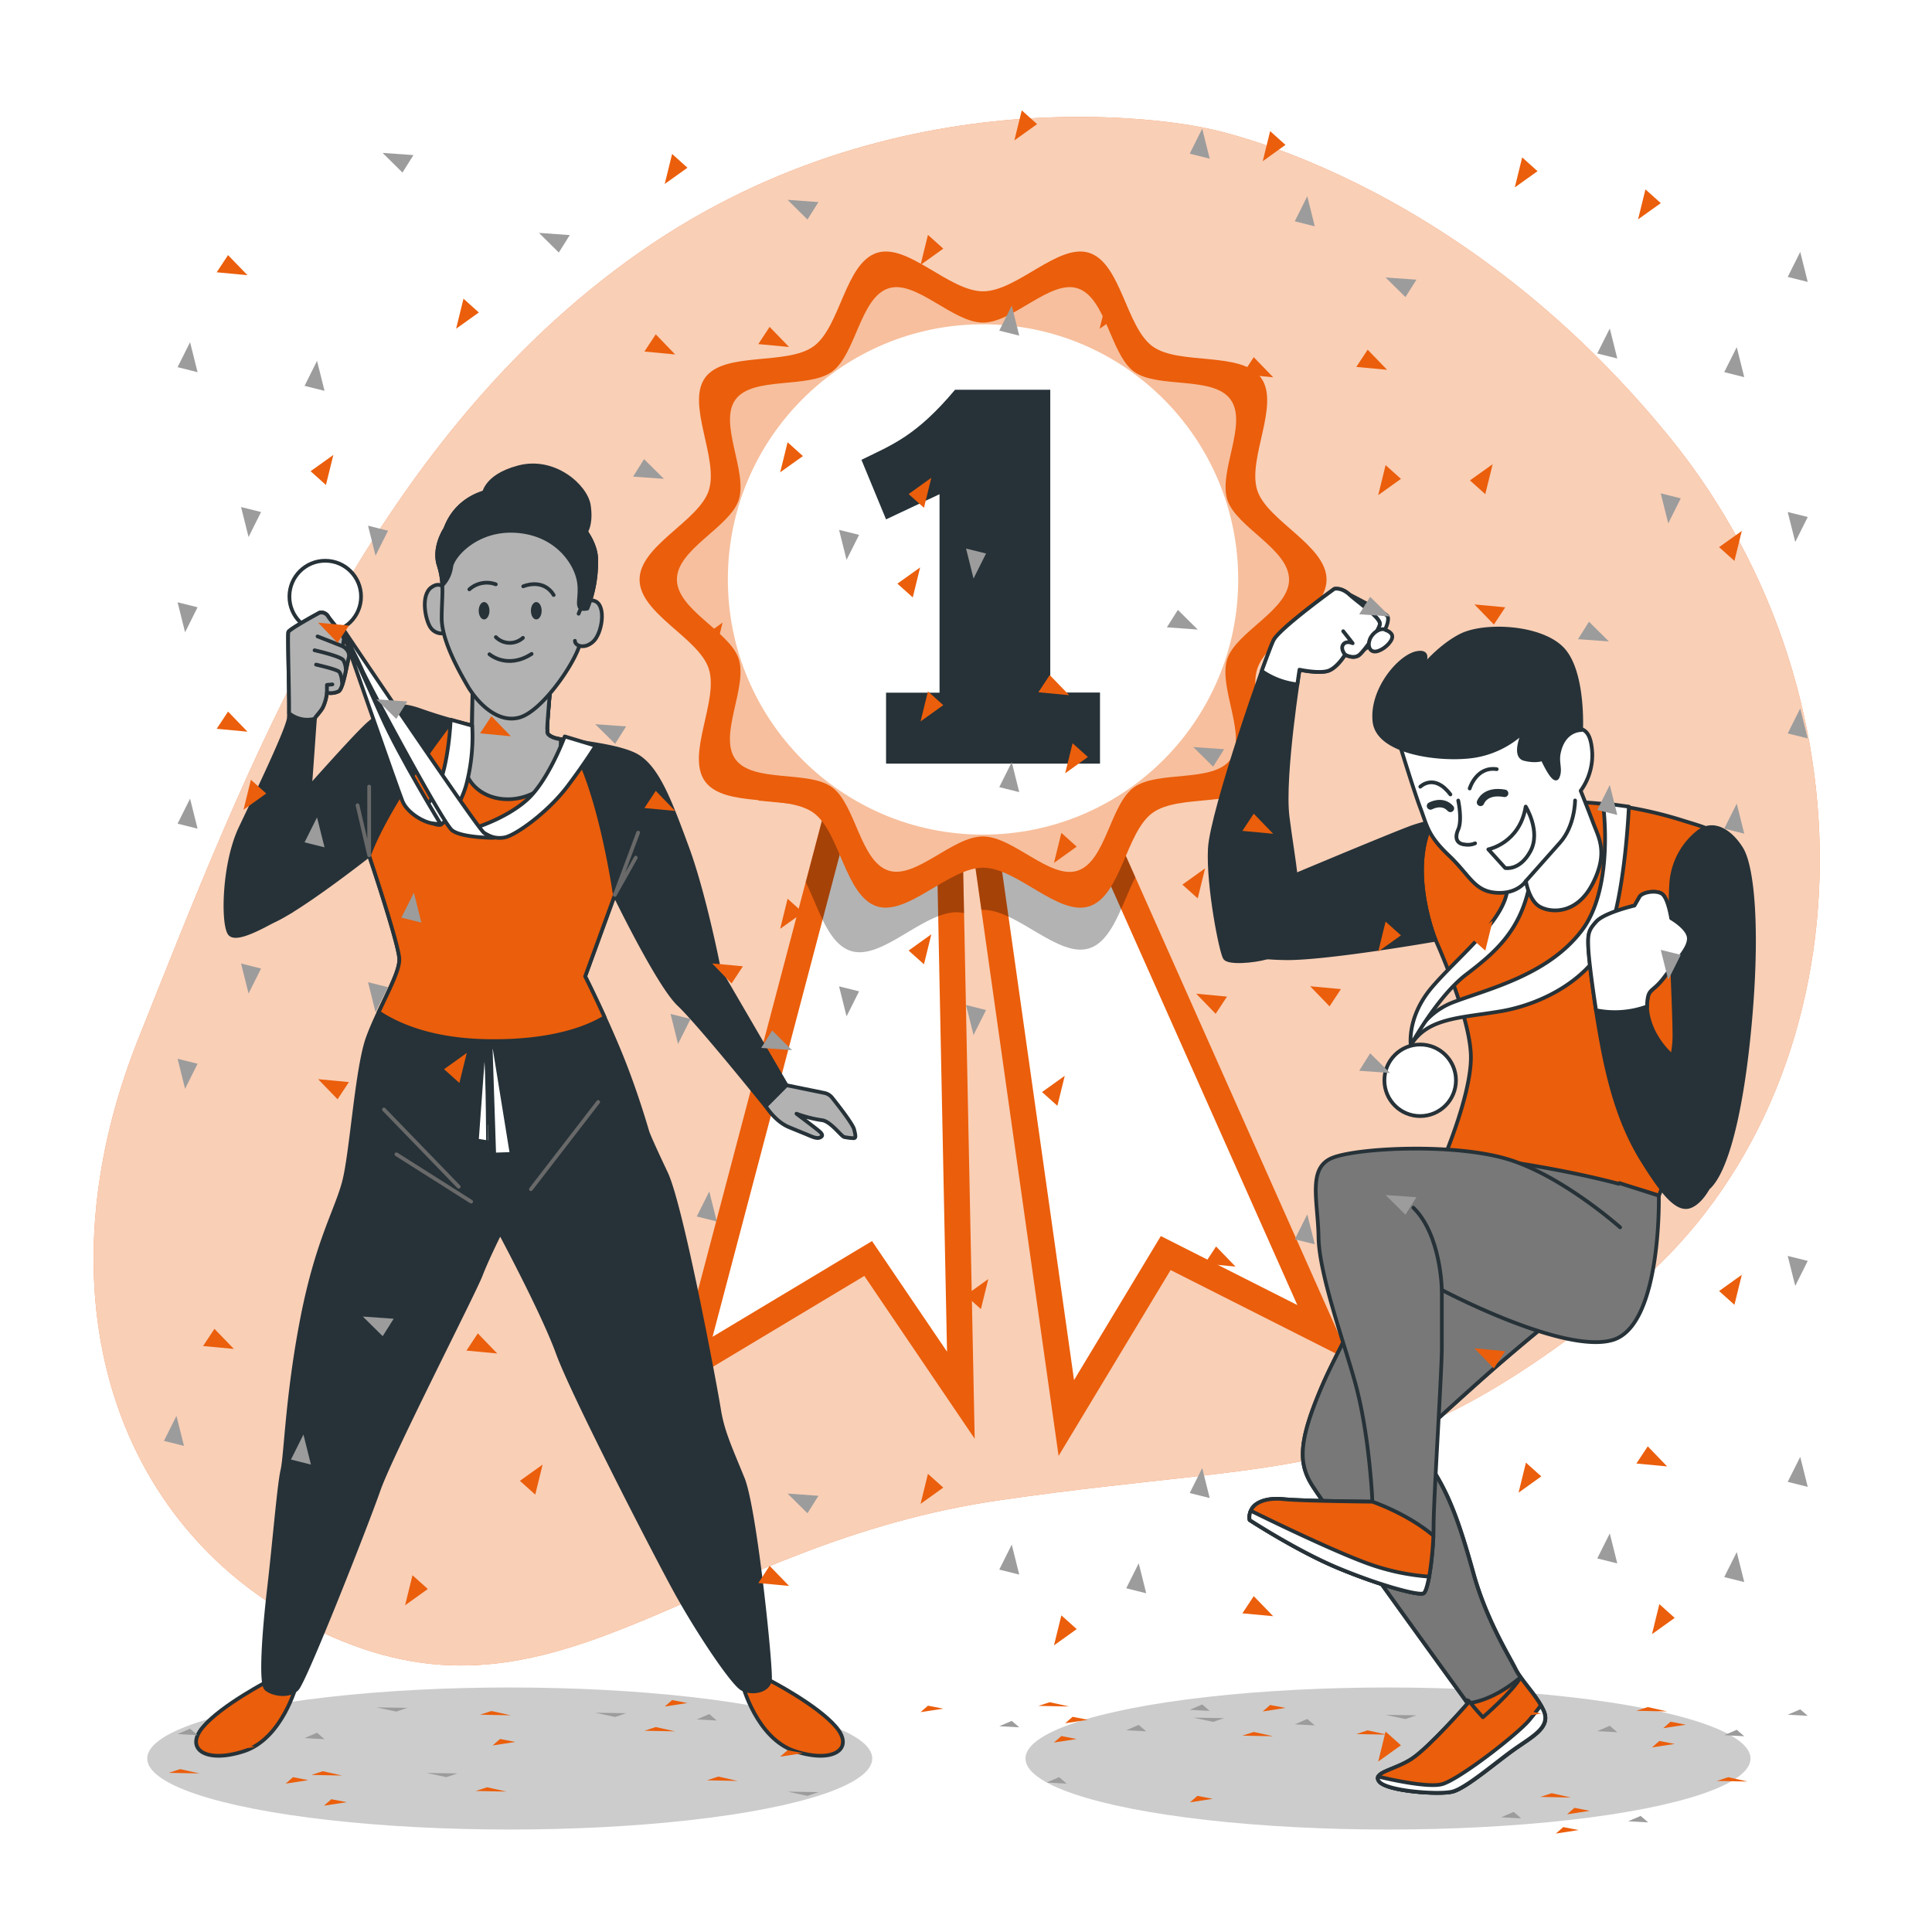 <svg class="animated" id="freepik_stories-winners" xmlns="http://www.w3.org/2000/svg" xmlns:xlink="http://www.w3.org/1999/xlink" viewBox="0 0 500 500" version="1.1" xmlns:svgjs="http://svgjs.com/svgjs"><style>svg#freepik_stories-winners:not(.animated) .animable {opacity: 0;}svg#freepik_stories-winners.animated #freepik--Medal--inject-109 {animation: 1.5s Infinite  linear floating;animation-delay: 0s;}svg#freepik_stories-winners.animated #freepik--Confetti--inject-109 {animation: 1.5s Infinite  linear floating;animation-delay: 0s;}            @keyframes floating {                0% {                    opacity: 1;                    transform: translateY(0px);                }                50% {                    transform: translateY(-10px);                }                100% {                    opacity: 1;                    transform: translateY(0px);                }            }        </style><g id="freepik--background-simple--inject-109" class="animable" style="transform-origin: 247.59px 230.634px;"><path d="M311.62,33.07s-75.94-17-146.28,32.35S63.36,200,35.89,268.6,30.83,401.06,88.43,424.66,181.07,399.48,259,388.21s99.68-2.89,161.77-53.25,67.35-152.82,11.45-221.65S311.62,33.07,311.62,33.07Z" style="fill: #EB5E0B; transform-origin: 247.59px 230.634px;" id="elumf8ujzvqte" class="animable"></path><g id="eluk9qoj6fduc"><path d="M311.62,33.07s-75.94-17-146.28,32.35S63.36,200,35.89,268.6,30.83,401.06,88.43,424.66,181.07,399.48,259,388.21s99.68-2.89,161.77-53.25,67.35-152.82,11.45-221.65S311.62,33.07,311.62,33.07Z" style="fill: rgb(255, 255, 255); opacity: 0.7; transform-origin: 247.59px 230.634px;" class="animable" id="elkxscjczto"></path></g></g><g id="freepik--Medal--inject-109" class="animable animator-active" style="transform-origin: 257.53px 220.934px;"><polygon points="217.98 192.41 173.71 360.2 223.69 330.21 252.25 372.34 248.68 195.98 217.98 192.41" style="fill: #EB5E0B; transform-origin: 212.98px 282.375px;" id="el9e9cp1niwt5" class="animable"></polygon><g style="clip-path: url(&quot;#freepik--clip-path--inject-109&quot;); transform-origin: 216.955px 271.11px;" id="el45fbxag93jw" class="animable"><polygon points="225.68 321.19 184.41 345.96 222.98 199.75 242.09 201.97 245.09 349.81 225.68 321.19" style="fill: rgb(255, 255, 255); transform-origin: 214.75px 274.78px;" id="elrxr99i9bqn" class="animable"></polygon><g id="el2dbovpq2cpp"><path d="M249.5,236.32,248.68,196,218,192.41l-9.47,35.89c3.38,6.81,5.7,15.86,11.63,17.79,8,2.58,18.65-10,27.47-10A10.24,10.24,0,0,1,249.5,236.32Z" style="opacity: 0.3; transform-origin: 229.015px 219.424px;" class="animable" id="elog7ojn7v3m"></path></g></g><polygon points="278.99 193.69 349.54 352.23 302.95 328.69 273.96 376.78 249.26 202.13 278.99 193.69" style="fill: #EB5E0B; transform-origin: 299.4px 285.235px;" id="ell7r18w3siyo" class="animable"></polygon><g style="clip-path: url(&quot;#freepik--clip-path-2--inject-109&quot;); transform-origin: 292.51px 275.425px;" id="elixpsa8sk0go" class="animable"><polygon points="256.72 206.98 275.23 201.73 335.75 337.75 300.42 319.89 277.96 357.16 256.72 206.98" style="fill: rgb(255, 255, 255); transform-origin: 296.235px 279.445px;" id="elrznnaejhycj" class="animable"></polygon><g id="elxkm4sx7wrd"><path d="M279,193.69l-29.73,8.44L254,235.47h.44c8.82,0,19.52,12.53,27.48,9.95,6.1-2,8.38-11.53,11.93-18.4Z" style="opacity: 0.3; transform-origin: 271.56px 219.73px;" class="animable" id="elrxwori1fclp"></path></g></g><path d="M343.31,150c0,8.82-15.33,15.11-17.92,23.06-2.67,8.25,5.94,22.33.94,29.2s-21.13,3.07-28.06,8.11-8.13,21.52-16.38,24.19c-8,2.59-18.66-10-27.48-10s-19.51,12.54-27.47,10c-8.25-2.67-9.52-19.19-16.38-24.19s-23-1.18-28.07-8.11,3.62-20.95.94-29.19c-2.58-8-17.91-14.25-17.91-23.07s15.33-15.11,17.91-23.06c2.68-8.25-5.93-22.33-.94-29.2s21.13-3.07,28.07-8.11,8.13-21.52,16.38-24.19c8-2.59,18.65,9.95,27.47,9.95s19.52-12.54,27.48-9.95c8.24,2.67,9.51,19.19,16.38,24.19s23,1.18,28.06,8.11-3.61,21-.94,29.19C328,134.85,343.31,141.14,343.31,150Z" style="fill: #EB5E0B; transform-origin: 254.415px 149.999px;" id="eleyp32xku0z" class="animable"></path><g id="eldpr7bdbrmtm"><path d="M333.61,150c0,7.86-13.66,13.46-16,20.55-2.39,7.35,5.28,19.89.83,26s-18.82,2.74-25,7.23-7.24,19.17-14.59,21.56c-7.09,2.3-16.62-8.87-24.48-8.87S237,227.6,229.94,225.3c-7.35-2.39-8.48-17.1-14.6-21.56s-20.5-1.05-25-7.23,3.22-18.65.84-26c-2.31-7.09-16-12.69-16-20.55s13.65-13.46,16-20.55c2.38-7.35-5.29-19.89-.84-26s18.83-2.74,25-7.23,7.25-19.17,14.6-21.56c7.08-2.3,16.62,8.87,24.47,8.87s17.39-11.17,24.48-8.87c7.35,2.39,8.48,17.1,14.59,21.56s20.51,1,25,7.23-3.22,18.65-.83,26C320,136.5,333.61,142.1,333.61,150Z" style="fill: rgb(255, 255, 255); opacity: 0.6; transform-origin: 254.395px 149.98px;" class="animable" id="elg40612bu5ri"></path></g><path d="M343.31,150c0,8.82-15.33,15.11-17.92,23.06-2.67,8.25,5.94,22.33.94,29.2s-21.13,3.07-28.06,8.11-8.13,21.52-16.38,24.19c-8,2.59-18.66-10-27.48-10s-19.51,12.54-27.47,10c-8.25-2.67-9.52-19.19-16.38-24.19s-23-1.18-28.07-8.11,3.62-20.95.94-29.19c-2.58-8-17.91-14.25-17.91-23.07s15.33-15.11,17.91-23.06c2.68-8.25-5.93-22.33-.94-29.2s21.13-3.07,28.07-8.11,8.13-21.52,16.38-24.19c8-2.59,18.65,9.95,27.47,9.95s19.52-12.54,27.48-9.95c8.24,2.67,9.51,19.19,16.38,24.19s23,1.18,28.06,8.11-3.61,21-.94,29.19C328,134.85,343.31,141.14,343.31,150Z" style="fill: none; transform-origin: 254.415px 149.999px;" id="elhpghvserpxo" class="animable"></path><circle cx="254.41" cy="149.96" r="66.04" style="fill: rgb(255, 255, 255); transform-origin: 254.41px 149.96px;" id="elc1lcni9fo2m" class="animable"></circle><path d="M222.94,119c7.89-3.88,14.12-6.09,24.23-18.14h24.64v78.36h12.87v18.41H229.31V179.26h13.84V127.9l-13.84,6.51Z" style="fill: rgb(38, 50, 56); transform-origin: 253.81px 149.245px;" id="el07dm0m0hr6wp" class="animable"></path></g><g id="freepik--character-2--inject-109" class="animable" style="transform-origin: 359.66px 312.914px;"><g id="elhsgjlzvemz"><ellipse cx="359.21" cy="455.1" rx="93.82" ry="18.38" style="opacity: 0.2; transform-origin: 359.21px 455.1px;" class="animable" id="elk80v0q0r1l"></ellipse></g><path d="M445.94,221.44c-1.47-6.87-2.29-6.54-10.63-9.16a104.38,104.38,0,0,0-28.3-4.75,60.39,60.39,0,0,0-18.33,2.13s-10.48,1.31-18,3c-6.45,12.88.83,30.56.83,30.56s9.16,20.12,9.16,30.43-7.86,28.3-8.18,28.79-24.21,42-30.27,56.11-6.21,19.8-2.94,25.36,40.57,56.93,40.57,56.93-10,11.45-14.56,14.4S355,458.65,357,461.11s15.21,3.43,18.81,2.61,11.78-8,16.52-11.28,9-5.57,7.2-9.66-5.73-7.69-7.36-11-7.53-12.76-10.8-24.54-5.72-18.81-9.49-25.19-6.38-8.83-6.38-8.83,14.07-12.93,21.6-19.47,14.23-11.94,14.23-11.94,25.52-26.18,27.81-31.91,8.51-23.72,13.09-39.42S447.41,228.31,445.94,221.44Z" style="fill: #EB5E0B; stroke: rgb(38, 50, 56); stroke-linecap: round; stroke-linejoin: round; stroke-width: 0.967px; transform-origin: 391.904px 335.746px;" id="eljwf4efng53e" class="animable"></path><path d="M371.51,243.2s-7.28-17.68-.83-30.56a44.22,44.22,0,0,0-5.23,1.44c-6.21,2.29-36.48,15-39.59,16.36s-8.83,6.05-7.36,11,3.76,6.38,14.23,6.54S371.51,243.2,371.51,243.2Z" style="fill: rgb(38, 50, 56); stroke: rgb(38, 50, 56); stroke-linecap: round; stroke-linejoin: round; stroke-width: 0.967px; transform-origin: 344.886px 230.312px;" id="elawrvh7ry16u" class="animable"></path><path d="M349.26,153.88s9.32,4.74,9.81,5.56-.16,2.61-.82,3.92-4.25,4.42-5.88,5.07-.33-4.25-.33-7-4.75-5.07-5.24-6.38S348,153.38,349.26,153.88Z" style="fill: rgb(255, 255, 255); stroke: rgb(38, 50, 56); stroke-linecap: round; stroke-linejoin: round; stroke-width: 0.967px; transform-origin: 352.977px 161.076px;" id="elb94fw56mut" class="animable"></path><path d="M331.42,246.8l-3.59,1c-3.6,1-9.82,1.47-10.8.16s-4.42-18.65-3.93-28.3,14.89-50.88,16.53-54,15.7-13.25,15.7-13.25,1.8-.49,3.93,1.48,8.18,6.05,7.85,7.68-3.76,6.55-5.24,7.86-3.76,0-3.76,0-1.8,3.1-4.09,4.09-7.69-.17-7.69-.17-4.41,27.49-3.11,38,3.93,22.74,2,28.63" style="fill: rgb(38, 50, 56); stroke: rgb(38, 50, 56); stroke-linecap: round; stroke-linejoin: round; stroke-width: 0.967px; transform-origin: 335.088px 200.559px;" id="elylo77v8r2t" class="animable"></path><path d="M344,173.51c2.29-1,4.09-4.09,4.09-4.09s2.29,1.31,3.76,0,4.91-6.22,5.24-7.86-5.73-5.72-7.85-7.68-3.93-1.48-3.93-1.48-14.07,10.15-15.7,13.25c-.4.76-1.55,3.77-3.08,8a20.05,20.05,0,0,0,9.21,3.47c.34-2.36.57-3.81.57-3.81S341.73,174.49,344,173.51Z" style="fill: rgb(255, 255, 255); stroke: rgb(38, 50, 56); stroke-linecap: round; stroke-linejoin: round; stroke-width: 0.967px; transform-origin: 341.816px 164.734px;" id="elid8gz3mjyr" class="animable"></path><path d="M358.57,163.05s2.29.65,1.64,2.29-3.11,3.43-4.58,3.27-1.8-2.13-.82-3.76S357.75,162.39,358.57,163.05Z" style="fill: rgb(255, 255, 255); stroke: rgb(38, 50, 56); stroke-linecap: round; stroke-linejoin: round; stroke-width: 0.967px; transform-origin: 357.289px 165.721px;" id="elkjsnym15x8e" class="animable"></path><path d="M348.11,169.42s-1.31-1.48-.49-2.62,2.45-.33,2.45-.33l-2.45-3.11" style="fill: none; stroke: rgb(38, 50, 56); stroke-linecap: round; stroke-linejoin: round; stroke-width: 0.967px; transform-origin: 348.71px 166.39px;" id="elzqptf0xa9wh" class="animable"></path><circle cx="367.54" cy="279.58" r="9.26" style="fill: rgb(255, 255, 255); stroke: rgb(38, 50, 56); stroke-linecap: round; stroke-linejoin: round; stroke-width: 0.967px; transform-origin: 367.54px 279.58px;" id="ele97crt9vbr8" class="animable"></circle><path d="M365.11,270.5a19,19,0,0,1,11.51-11.32c9.16-3.42,24.08-7,32.71-18.33s5.51-33,5.51-33l6.71.91s-.9,21.66-5.21,33.16-17.44,18-27.86,19.78S369.43,263.31,365.11,270.5Z" style="fill: rgb(255, 255, 255); stroke: rgb(38, 50, 56); stroke-linecap: round; stroke-linejoin: round; stroke-width: 0.967px; transform-origin: 393.33px 239.175px;" id="eljsjbycl3m0a" class="animable"></path><path d="M365.11,270.5s-1.08-7.37,5.57-15.1,17.44-16.17,19.24-24.08-.18-21.57-.18-21.57l5.75-1.62a52.35,52.35,0,0,1,.18,21.75c-2.52,11.14-8.63,16.54-16.18,22.29S365.11,270.5,365.11,270.5Z" style="fill: rgb(255, 255, 255); stroke: rgb(38, 50, 56); stroke-linecap: round; stroke-linejoin: round; stroke-width: 0.967px; transform-origin: 380.884px 239.315px;" id="elecjtda23z3c" class="animable"></path><path d="M439.23,215.55a18.57,18.57,0,0,0-6.7,12.92c-.66,8.51.81,30.92.81,39.76s-6.54,22.08-5.56,28.95,10,15.05,14.89,9.66,8.67-22.74,10.47-45.16.33-37.46-2.45-42S443.32,212.11,439.23,215.55Z" style="fill: rgb(38, 50, 56); stroke: rgb(38, 50, 56); stroke-linecap: round; stroke-linejoin: round; stroke-width: 0.967px; transform-origin: 440.805px 261.327px;" id="elowivy3gxagl" class="animable"></path><path d="M444.63,300.13c-1,5.56-4.09,11-7.36,12.1s-7-3.43-12.27-11.94-8-17.83-10-27.65a265.75,265.75,0,0,1-3.92-27.15c-.17-3.76,0-4.75,2.12-7s9.82-4.09,9.82-4.09l1.31-2.29c.65-1.14,4.09-1.8,5.72-.81s2.46,6.38,2.46,6.38,4.58,2.61,4.58,5.23-2.95,5.4-6.22,9.82-4.25,2.78-4.58,6.87,2,9.49,6.05,13.25,10,8.34,11.62,15.7" style="fill: rgb(38, 50, 56); stroke: rgb(38, 50, 56); stroke-linecap: round; stroke-linejoin: round; stroke-width: 0.967px; transform-origin: 427.83px 271.605px;" id="els2nxxigerkb" class="animable"></path><path d="M426.28,260.46c0-.3,0-.61,0-.9.33-4.09,1.31-2.46,4.58-6.87s6.22-7.2,6.22-9.82-4.58-5.23-4.58-5.23-.82-5.4-2.46-6.38-5.07-.33-5.72.81L423,234.36s-7.69,1.8-9.82,4.09-2.29,3.28-2.12,7c.1,2.44.9,9,2,16A24.38,24.38,0,0,0,426.28,260.46Z" style="fill: rgb(255, 255, 255); stroke: rgb(38, 50, 56); stroke-linecap: round; stroke-linejoin: round; stroke-width: 0.967px; transform-origin: 424.045px 246.36px;" id="el4wzwl5x9tcj" class="animable"></path><path d="M429.3,309.43c-19.7-6.59-44.11-9.71-55.15-10.87-.91,2.26-1.57,3.72-1.66,3.86-.33.49-24.21,42-30.27,56.11s-6.21,19.8-2.94,25.36,40.57,56.93,40.57,56.93c6-.73,11.35-4.76,13.67-6.75a16.46,16.46,0,0,1-1.4-2.25c-1.64-3.27-7.53-12.76-10.8-24.54s-5.72-18.81-9.49-25.19-6.38-8.83-6.38-8.83,14.07-12.93,21.6-19.47,14.23-11.94,14.23-11.94,25.52-26.18,27.81-31.91C429.16,309.78,429.22,309.61,429.3,309.43Z" style="fill: rgb(120, 120, 120); stroke: rgb(38, 50, 56); stroke-linecap: round; stroke-linejoin: round; stroke-width: 0.967px; transform-origin: 383.227px 369.69px;" id="el4gz73nhn08e" class="animable"></path><path d="M393.52,434.07c-1.88,3.56-9.74,10.35-9.74,10.35s-2-2.13-3.11-3.6c-.87-1.11-1.17-.83-1.27-.62l.45.62s-10,11.45-14.56,14.4S355,458.65,357,461.11s15.21,3.43,18.81,2.61,11.78-8,16.52-11.28,9-5.57,7.2-9.66C398.08,439.61,395.41,436.73,393.52,434.07Z" style="fill: #EB5E0B; stroke: rgb(38, 50, 56); stroke-linecap: round; stroke-linejoin: round; stroke-width: 0.967px; transform-origin: 378.271px 449.038px;" id="elop4ye4ehs9p" class="animable"></path><path d="M373.14,461.76c-3.39.88-12.46-1-16.5-2a1.21,1.21,0,0,0,.31,1.32c2,2.45,15.21,3.43,18.81,2.61s11.78-8,16.52-11.28,9-5.57,7.2-9.66c-.21-.47-.45-.94-.71-1.4-.85,1.14-1.85,2.42-2.89,3.69C392.94,448.67,377.56,460.61,373.14,461.76Z" style="fill: rgb(255, 255, 255); stroke: rgb(38, 50, 56); stroke-linecap: round; stroke-linejoin: round; stroke-width: 0.967px; transform-origin: 378.231px 452.662px;" id="elutvhf30eyx" class="animable"></path><path d="M419.28,317.63S405,304.87,391.14,300.29s-39.76-3.27-46.3-.65-3.76,11-3.6,20.61,6.71,27.48,9.49,37.63,3.76,21.43,4.09,25.35.33,5.4.33,5.4-18.16-.16-22.91-.65-7.52,1-8.34,2.62a4.12,4.12,0,0,0-.49,2.78s12.27,8,22.9,12.43,20.78,7.2,22.09,6.54,2.61-10.63,2.61-17.5,2.13-39.92,2.13-45.81V333.83s31.74,16.85,44.34,12.92,11.82-37.32,11.82-37.32l-10.19-3.25" style="fill: rgb(120, 120, 120); stroke: rgb(38, 50, 56); stroke-linecap: round; stroke-linejoin: round; stroke-width: 0.967px; transform-origin: 376.328px 354.853px;" id="eltzxravh4j" class="animable"></path><path d="M355.15,388.63s-18.16-.16-22.91-.65-7.52,1-8.34,2.62a4.12,4.12,0,0,0-.49,2.78s12.27,8,22.9,12.43,20.78,7.2,22.09,6.54c1.15-.57,2.3-8.37,2.56-14.92C364.22,391.69,355.15,388.63,355.15,388.63Z" style="fill: #EB5E0B; stroke: rgb(38, 50, 56); stroke-linecap: round; stroke-linejoin: round; stroke-width: 0.967px; transform-origin: 347.153px 400.166px;" id="elda4tg37k6bq" class="animable"></path><path d="M368.4,412.35c.51-.25,1-2,1.46-4.32a59.27,59.27,0,0,1-16.68-3.69c-9.25-3.49-24.32-10.82-29.46-13.35a4,4,0,0,0-.31,2.39s12.27,8,22.9,12.43S367.09,413,368.4,412.35Z" style="fill: rgb(255, 255, 255); stroke: rgb(38, 50, 56); stroke-linecap: round; stroke-linejoin: round; stroke-width: 0.967px; transform-origin: 346.604px 401.717px;" id="ele55mo3q6ib" class="animable"></path><path d="M373.14,333.83s-.16-14.23-7.36-21.27" style="fill: none; stroke: rgb(38, 50, 56); stroke-linecap: round; stroke-linejoin: round; stroke-width: 0.967px; transform-origin: 369.46px 323.195px;" id="elzim3qovjc8g" class="animable"></path><path d="M362,191.9s3.9,12.79,5.62,17.31,1.87,7,7.32,12.16,6.55,9.2,12.16,9.66,7.8-3,7.8-3,.78,5.15,3.74,6.7,9.51,1.87,13.56-6.08,1.56-11.84.16-15.58-3.28-8.42-3.28-8.42a15.79,15.79,0,0,0,3-9.67c-.31-5.45-1.87-6.08-3.58-6.55s-6.55,2.65-8.57,1.72,1.4-6.24-4.06-6.7-11.07,7-20.89,7.79S361.64,188.94,362,191.9Z" style="fill: rgb(255, 255, 255); stroke: rgb(38, 50, 56); stroke-linecap: round; stroke-linejoin: round; stroke-width: 0.967px; transform-origin: 388.192px 209.52px;" id="eluikkgoz6xro" class="animable"></path><path d="M394.85,228.07l8.88-10c3.9-4.36,3.9-10.91,3.9-10.91" style="fill: rgb(255, 255, 255); stroke: rgb(38, 50, 56); stroke-linecap: round; stroke-linejoin: round; stroke-width: 0.967px; transform-origin: 401.24px 217.615px;" id="elq12no3xptfi" class="animable"></path><path d="M377.39,207.18s1.09,5,0,7.48-.16,3.75,1.71,3.9a4.74,4.74,0,0,0,2.65-.31" style="fill: none; stroke: rgb(38, 50, 56); stroke-linecap: round; stroke-linejoin: round; stroke-width: 0.967px; transform-origin: 379.337px 212.904px;" id="elslne02su24" class="animable"></path><path d="M383.16,207.65s1.09-3.27,6.23-2.34" style="fill: none; stroke: rgb(38, 50, 56); stroke-linecap: round; stroke-linejoin: round; stroke-width: 1.934px; transform-origin: 386.275px 206.397px;" id="eld8jttlwzp6" class="animable"></path><path d="M370.22,208.58s3-1.71,5.14.63" style="fill: none; stroke: rgb(38, 50, 56); stroke-linecap: round; stroke-linejoin: round; stroke-width: 1.934px; transform-origin: 372.79px 208.594px;" id="elcwilrbagg9j" class="animable"></path><path d="M367.57,203.6s3.58-3.59,7.79,2" style="fill: none; stroke: rgb(38, 50, 56); stroke-linecap: round; stroke-linejoin: round; stroke-width: 0.967px; transform-origin: 371.465px 204.033px;" id="elgavzriapmgg" class="animable"></path><path d="M380.35,204.06s1.71-5.76,7-5" style="fill: none; stroke: rgb(38, 50, 56); stroke-linecap: round; stroke-linejoin: round; stroke-width: 0.967px; transform-origin: 383.85px 201.525px;" id="elp37dre9of7g" class="animable"></path><path d="M385.18,219.81s8.11-1.56,9.67-11.07c0,0,4,6.41,1.23,11.55s-6.53,4.35-6.53,4.35Z" style="fill: none; stroke: rgb(38, 50, 56); stroke-linecap: round; stroke-linejoin: round; stroke-width: 0.967px; transform-origin: 391.119px 216.712px;" id="elnljuoyp5pd" class="animable"></path><path d="M367.25,173.82s4.06-5.61-.46-4.83-12,9.51-11.07,17.77,17.61,10.13,25.72,8.89a24.07,24.07,0,0,0,12.94-6.4s-3,6.4.16,7.17,4.67,0,4.67,0,3,6.71,3.9,4.68-.22-3.62.31-6.23c1.25-6.08,5.77-5.93,5.77-5.93s.78-15.12-4.83-21-20.27-6.55-26.35-3.43S367.25,173.82,367.25,173.82Z" style="fill: rgb(38, 50, 56); stroke: rgb(38, 50, 56); stroke-linecap: round; stroke-linejoin: round; stroke-width: 0.967px; transform-origin: 382.434px 182.078px;" id="elfcqo1u8g1yk" class="animable"></path></g><g id="freepik--character-1--inject-109" class="animable" style="transform-origin: 131.92px 296.966px;"><g id="elco8ptclscdn"><ellipse cx="131.92" cy="455.1" rx="93.82" ry="18.38" style="opacity: 0.2; transform-origin: 131.92px 455.1px;" class="animable" id="elquf5p4myuy"></ellipse></g><path d="M69.65,434.9s-12.21,6.3-17.09,12,.61,9.56,10.58,6.31,13.63-17.29,13.63-17.29S73.31,433.07,69.65,434.9Z" style="fill: #EB5E0B; stroke: rgb(38, 50, 56); stroke-linecap: round; stroke-linejoin: round; stroke-width: 0.967px; transform-origin: 63.761px 444.342px;" id="elcifp3ot0gcc" class="animable"></path><path d="M199.25,434.9s12.21,6.3,17.09,12-.61,9.56-10.58,6.31-13.63-17.29-13.63-17.29S195.59,433.07,199.25,434.9Z" style="fill: #EB5E0B; stroke: rgb(38, 50, 56); stroke-linecap: round; stroke-linejoin: round; stroke-width: 0.967px; transform-origin: 205.139px 444.342px;" id="elz2wuty35tcg" class="animable"></path><path d="M122.36,176.91l-.15,10.85a126.27,126.27,0,0,1-13.41-3.92c-7.23-2.56-9-.3-13.26,3.31S71.14,214,69,215.93s-8.74,12-8.74,17.17,4.07,8.74,12.2,4.37,23.05-16.12,23.05-16.12,7.69,22.9,7.84,26.82-5.28,12.5-8.14,20.34S91,298.19,89.06,305.72s-6.93,15.37-10.84,35.4S74,376.53,73.1,380.44,71,399.28,69.63,411s-2.26,24.7-.75,26.06,5.87,2.26,8,0S94.79,394.76,98,385.57s24.56-50.78,26.37-55.45S129.44,319,129.44,319s11.15,20.79,14.91,31.18,24.41,50.47,30.14,61,15.06,24.55,17.62,25.91,6.69.52,7.14-2.19-3.82-44.36-7-52.2-5.27-12.2-6.17-17.92-9.65-52.58-13.71-61.17-4.67-10.24-4.82-10.7-3-10.54-7.24-20.79-8.88-19.43-8.88-19.43l7.68-21.09s11.3,23.35,16.57,28.32,22.45,26.36,22.45,26.36l5.42-5.42-17.47-30s-3.77-19.43-8.29-31.64-7.83-21.24-13.71-24-18.53-3.47-20.79-4.37-1.51-1.66-1.66-2.11.76-10.54.76-10.54S134,181.13,130,179.92A63.28,63.28,0,0,1,122.36,176.91Z" style="fill: rgb(38, 50, 56); stroke: rgb(38, 50, 56); stroke-linecap: round; stroke-linejoin: round; stroke-width: 0.967px; transform-origin: 131.905px 307.674px;" id="elxa7miqkan1g" class="animable"></path><line x1="154.81" y1="285.19" x2="137.4" y2="307.76" style="fill: none; stroke: rgb(105, 105, 105); stroke-linecap: round; stroke-linejoin: round; stroke-width: 0.967px; transform-origin: 146.105px 296.475px;" id="elegzpfse3zds" class="animable"></line><line x1="99.36" y1="287.13" x2="118.71" y2="307.12" style="fill: none; stroke: rgb(105, 105, 105); stroke-linecap: round; stroke-linejoin: round; stroke-width: 0.967px; transform-origin: 109.035px 297.125px;" id="ellyegkitaenl" class="animable"></line><line x1="102.59" y1="298.73" x2="121.93" y2="310.98" style="fill: none; stroke: rgb(105, 105, 105); stroke-linecap: round; stroke-linejoin: round; stroke-width: 0.967px; transform-origin: 112.26px 304.855px;" id="elargubcecbgj" class="animable"></line><path d="M151.44,252.69l7.68-21.09S155.05,203,147.3,191.7a24.83,24.83,0,0,1-4-.78c-2.26-.9-1.51-1.66-1.66-2.11s.76-10.54.76-10.54S134,181.13,130,179.92a63.28,63.28,0,0,1-7.68-3l-.15,10.85s-2-.45-5.12-1.31c-3.31,4.25-16.68,21.88-21.55,34.9,0,0,7.69,22.9,7.84,26.82.11,2.84-2.71,8.12-5.36,13.8,4.91,3.29,13.68,7.18,28,7.44,17.19.31,26.41-3.65,30.49-6.16C153.69,257.12,151.44,252.69,151.44,252.69Z" style="fill: #EB5E0B; stroke: rgb(38, 50, 56); stroke-linecap: round; stroke-linejoin: round; stroke-width: 0.967px; transform-origin: 127.31px 223.179px;" id="elkbt3yedu7ao" class="animable"></path><path d="M141.26,203c3-2.92,3.92-7.35,3.87-11.66a9.74,9.74,0,0,1-1.83-.43c-2.26-.9-1.51-1.66-1.66-2.11s.76-10.54.76-10.54S134,181.13,130,179.92a63.28,63.28,0,0,1-7.68-3l-.15,10.85s-.63-.14-1.72-.41c-.83,3.2-2.43,11.81,2.77,16.53C128.22,208.37,136.59,207.5,141.26,203Z" style="fill: rgb(178, 178, 178); stroke: rgb(38, 50, 56); stroke-linecap: round; stroke-linejoin: round; stroke-width: 0.967px; transform-origin: 132.342px 191.882px;" id="eljvpn1ggdar" class="animable"></path><path d="M116.63,186.25s-.45,11.3-3.31,17.48-5.88,7.08-5.88,7.08a27.64,27.64,0,0,0,3.77,2c2.41,1,2.86.6,2.86.6s4.52-2.86,6.63-10.4a49.57,49.57,0,0,0,1.51-15.21Z" style="fill: rgb(255, 255, 255); stroke: rgb(38, 50, 56); stroke-linecap: round; stroke-linejoin: round; stroke-width: 0.967px; transform-origin: 114.864px 199.87px;" id="elr5rczpr42p" class="animable"></path><path d="M125.11,128.51s-.19-5.11,9.09-7.57,17.44,4.92,18.19,9.85-.75,7.58-1.89,8-6.06-4.55-13.45-7S124.16,130.79,125.11,128.51Z" style="fill: rgb(38, 50, 56); stroke: rgb(38, 50, 56); stroke-linecap: round; stroke-linejoin: round; stroke-width: 0.967px; transform-origin: 138.797px 129.633px;" id="eltzqdsn9vcqq" class="animable"></path><path d="M115.63,153.34s-1.13-3.41-4-1.33-1.52,8.53-.19,10.42,4,1.9,4.54.57.57-8.91.57-8.91" style="fill: rgb(178, 178, 178); stroke: rgb(38, 50, 56); stroke-linecap: round; stroke-linejoin: round; stroke-width: 0.967px; transform-origin: 113.241px 157.635px;" id="elam4amn4sol" class="animable"></path><path d="M115.26,136.85s-3.23,4.74-1.71,9.48.76,8.14.76,13.64,4,12.88,6.63,17.43,7.94,9.95,13.62,8.25,14-13.56,15.56-19.05.95-6.82,1.89-9.1a32.54,32.54,0,0,0,2.28-12.69c0-6.25-7.39-14.59-16.49-17.24S118.67,127.57,115.26,136.85Z" style="fill: rgb(178, 178, 178); stroke: rgb(38, 50, 56); stroke-linecap: round; stroke-linejoin: round; stroke-width: 0.967px; transform-origin: 133.72px 156.283px;" id="elcwuvg7g5um5" class="animable"></path><path d="M149.74,158.83s1.52-4.55,4.36-3.22,1.7,8.34-.57,10.42-4.74,1.14-4.74-.19" style="fill: rgb(178, 178, 178); stroke: rgb(38, 50, 56); stroke-linecap: round; stroke-linejoin: round; stroke-width: 0.967px; transform-origin: 152.287px 161.307px;" id="el6mfcd3w4dod" class="animable"></path><path d="M128.33,164.89a5.11,5.11,0,0,0,7,.19" style="fill: none; stroke: rgb(38, 50, 56); stroke-linecap: round; stroke-linejoin: round; stroke-width: 0.967px; transform-origin: 131.83px 165.632px;" id="ell2i03hnlck" class="animable"></path><path d="M126.67,169.32s4.59,4,10.91-.09" style="fill: none; stroke: rgb(38, 50, 56); stroke-linecap: round; stroke-linejoin: round; stroke-width: 0.967px; transform-origin: 132.125px 170.151px;" id="elrvphg1jmuc" class="animable"></path><ellipse cx="125.28" cy="158.06" rx="1.39" ry="2.25" style="fill: rgb(38, 50, 56); transform-origin: 125.28px 158.06px;" id="el6ew602pcgmu" class="animable"></ellipse><ellipse cx="138.79" cy="158.06" rx="1.39" ry="2.25" style="fill: rgb(38, 50, 56); transform-origin: 138.79px 158.06px;" id="eljdxmo043oc" class="animable"></ellipse><path d="M121.47,152.52a6.75,6.75,0,0,1,6.84-1.3" style="fill: none; stroke: rgb(38, 50, 56); stroke-linecap: round; stroke-linejoin: round; stroke-width: 0.967px; transform-origin: 124.89px 151.661px;" id="el44bb50w5769" class="animable"></path><path d="M135.41,151.74s5.11-2.25,7.88,2.25" style="fill: none; stroke: rgb(38, 50, 56); stroke-linecap: round; stroke-linejoin: round; stroke-width: 0.967px; transform-origin: 139.35px 152.584px;" id="elx1vekiltl3o" class="animable"></path><path d="M137.8,127.57c-9.09-2.66-19.13,0-22.54,9.28,0,0-3.23,4.74-1.71,9.48a19.16,19.16,0,0,1,.88,4.64l.26.28a8.47,8.47,0,0,0,2.08-4.55c.38-2.84,6.63-10,16.87-9.28s15.15,8,16.1,12.7-1.51,8.14,2.27,7.38a32.54,32.54,0,0,0,2.28-12.69C154.29,138.56,146.9,130.22,137.8,127.57Z" style="fill: rgb(38, 50, 56); stroke: rgb(38, 50, 56); stroke-linecap: round; stroke-linejoin: round; stroke-width: 0.967px; transform-origin: 133.72px 142.099px;" id="elrtm4q8upjzb" class="animable"></path><path d="M203.56,280.86l9.79,2a3.39,3.39,0,0,1,2,1.22c1.65,2.07,5.35,6.82,5.7,8.22.45,1.81.45,2.26-.15,2.26a14.93,14.93,0,0,1-2.41-.3c-.76-.15-3.62-4.22-5.88-4.37a33.75,33.75,0,0,1-6.48-1.66s4.82,3.62,5.88,4.52.9,1.36.15,1.66-1.81-.15-2.86-.6-1.51-.61-5.13-2.11-6-5.43-6-5.43Z" style="fill: rgb(178, 178, 178); stroke: rgb(38, 50, 56); stroke-linecap: round; stroke-linejoin: round; stroke-width: 0.967px; transform-origin: 209.77px 287.71px;" id="elxz7r6le4u0e" class="animable"></path><polyline points="165.15 215.48 159.12 231.6 164.54 221.96" style="fill: none; stroke: rgb(105, 105, 105); stroke-linecap: round; stroke-linejoin: round; stroke-width: 0.967px; transform-origin: 162.135px 223.54px;" id="elqnooph0j0c9" class="animable"></polyline><polyline points="95.54 203.57 95.54 221.35 92.53 208.4" style="fill: none; stroke: rgb(105, 105, 105); stroke-linecap: round; stroke-linejoin: round; stroke-width: 0.967px; transform-origin: 94.035px 212.46px;" id="el92bvtd6uhqp" class="animable"></polyline><path d="M125.37,215.63a6.92,6.92,0,0,0,5.43,1.05c3-.75,11.14-6.63,16.12-13.26S154.15,193,154.15,193l-8-2.41s-4.22,11.45-9.79,16.42-13.86,7.38-13.86,7.38Z" style="fill: rgb(255, 255, 255); stroke: rgb(38, 50, 56); stroke-linecap: round; stroke-linejoin: round; stroke-width: 0.967px; transform-origin: 138.325px 203.718px;" id="elaeruyludoub" class="animable"></path><path d="M88.16,161.84s35.56,52.88,37.21,53.79a26.61,26.61,0,0,0,2.41,1.2s-8.43,0-10.84-2-21.7-37.81-23.36-41.73a86.87,86.87,0,0,0-4.52-8.73l-1.5-2.87Z" style="fill: rgb(255, 255, 255); stroke: rgb(38, 50, 56); stroke-linecap: round; stroke-linejoin: round; stroke-width: 0.967px; transform-origin: 107.67px 189.165px;" id="elspcpu4je08" class="animable"></path><path d="M88.16,161.84s14.77,42.49,16,45.5,5.42,5.43,7.68,5.73l2.26.3s-10.69-17.48-15.36-28S88.16,161.84,88.16,161.84Z" style="fill: rgb(255, 255, 255); stroke: rgb(38, 50, 56); stroke-linecap: round; stroke-linejoin: round; stroke-width: 0.967px; transform-origin: 101.13px 187.605px;" id="elarorupj6m47" class="animable"></path><circle cx="84.17" cy="154.39" r="9.27" style="fill: rgb(255, 255, 255); stroke: rgb(38, 50, 56); stroke-linecap: round; stroke-linejoin: round; stroke-width: 0.967px; transform-origin: 84.17px 154.39px;" id="elo1y20fd9xfs" class="animable"></circle><path d="M75.51,235.66c-4.82,2.57-14.32,8.59-16.12,5.88s-1.51-18.08,2.86-27.27,12.25-25.62,12.5-28.44-.38-21.51-.12-22.28,8.06-5,8.06-5a2,2,0,0,1,2.18.89c.77,1.28,4.23,5,4.1,6s-.26,1.79-.26,1.79,2.05,1.16,1.54,3.08-1.41,7.81-2.56,8.58a4.83,4.83,0,0,1-3.08.38,11.14,11.14,0,0,1-1.15,4c-.89,1.41-1.79,2.18-1.92,2.56s-2.87,44.71-4.38,46.22" style="fill: rgb(38, 50, 56); stroke: rgb(38, 50, 56); stroke-linecap: round; stroke-linejoin: round; stroke-width: 0.967px; transform-origin: 74.341px 200.359px;" id="elho036lloxto" class="animable"></path><path d="M88.71,167.26s.13-.76.26-1.79-3.33-4.74-4.1-6a2,2,0,0,0-2.18-.89s-7.81,4.22-8.06,5,.26,15.95.18,21A7.5,7.5,0,0,0,81.52,186c0-.09,0-.15,0-.17.13-.38,1-1.15,1.92-2.56a11.14,11.14,0,0,0,1.15-4,4.83,4.83,0,0,0,3.08-.38c1.15-.77,2-6.66,2.56-8.58S88.71,167.26,88.71,167.26Z" style="fill: rgb(178, 178, 178); stroke: rgb(38, 50, 56); stroke-linecap: round; stroke-linejoin: round; stroke-width: 0.967px; transform-origin: 82.443px 172.393px;" id="elyhdg6fs6tj" class="animable"></path><line x1="88.71" y1="167.26" x2="82.18" y2="164.7" style="fill: none; stroke: rgb(38, 50, 56); stroke-linecap: round; stroke-linejoin: round; stroke-width: 0.967px; transform-origin: 85.445px 165.98px;" id="elqe4l9nuayw" class="animable"></line><path d="M81.41,168.29s6.79,1.53,7.43,2.56a4.89,4.89,0,0,1,.64,2.3" style="fill: none; stroke: rgb(38, 50, 56); stroke-linecap: round; stroke-linejoin: round; stroke-width: 0.967px; transform-origin: 85.445px 170.72px;" id="elczfev8i0bop" class="animable"></path><path d="M81.8,172s5.12,1.15,5.89,1.79.89,3.33.89,3.33" style="fill: none; stroke: rgb(38, 50, 56); stroke-linecap: round; stroke-linejoin: round; stroke-width: 0.967px; transform-origin: 85.19px 174.56px;" id="elz5gvlfbhhwk" class="animable"></path><polyline points="84.61 179.3 84.61 177.25 86.02 177.12" style="fill: none; stroke: rgb(38, 50, 56); stroke-linecap: round; stroke-linejoin: round; stroke-width: 0.967px; transform-origin: 85.315px 178.21px;" id="el732u6a96msv" class="animable"></polyline><path d="M125.22,270.47l-1.81,24.7,2.87.45S126.28,269.56,125.22,270.47Z" style="fill: rgb(255, 255, 255); stroke: rgb(38, 50, 56); stroke-linecap: round; stroke-linejoin: round; stroke-width: 0.967px; transform-origin: 124.845px 283.033px;" id="el4af02y0opmq" class="animable"></path><path d="M127,271.37l.9,27.42,4.52-.15-4.37-27S127.33,269.11,127,271.37Z" style="fill: rgb(255, 255, 255); stroke: rgb(38, 50, 56); stroke-linecap: round; stroke-linejoin: round; stroke-width: 0.967px; transform-origin: 129.71px 284.611px;" id="el3eetrvagovq" class="animable"></path></g><g id="freepik--Confetti--inject-109" class="animable" style="transform-origin: 255.135px 251.54px;"><polygon points="203.83 51.72 208.97 56.81 211.81 52.3 203.83 51.72" style="fill: rgb(156, 156, 156); transform-origin: 207.82px 54.265px;" id="el58tx1pvtjim" class="animable"></polygon><polygon points="139.48 60.27 144.62 65.35 147.46 60.84 139.48 60.27" style="fill: rgb(156, 156, 156); transform-origin: 143.47px 62.81px;" id="el7y73qwmgldh" class="animable"></polygon><polygon points="99.02 39.57 104.16 44.66 107 40.14 99.02 39.57" style="fill: rgb(156, 156, 156); transform-origin: 103.01px 42.115px;" id="el0r0tbhc4vxa" class="animable"></polygon><polygon points="261.84 79.1 258.61 85.57 263.78 86.86 261.84 79.1" style="fill: rgb(156, 156, 156); transform-origin: 261.195px 82.98px;" id="eleeb4p5t4k9w" class="animable"></polygon><polygon points="311.13 33.3 307.9 39.77 313.07 41.06 311.13 33.3" style="fill: rgb(156, 156, 156); transform-origin: 310.485px 37.18px;" id="ely6lzqc18ru" class="animable"></polygon><polygon points="204.21 89.8 199.18 84.6 196.25 89.05 204.21 89.8" style="fill: #EB5E0B; transform-origin: 200.23px 87.2px;" id="elm49hxejrm6" class="animable"></polygon><polygon points="174.73 91.73 169.71 86.53 166.77 90.98 174.73 91.73" style="fill: #EB5E0B; transform-origin: 170.75px 89.13px;" id="elk44i90ikhig" class="animable"></polygon><polygon points="238.24 68.56 244.12 64.35 240.15 60.79 238.24 68.56" style="fill: #EB5E0B; transform-origin: 241.18px 64.675px;" id="elyy5y2umxlho" class="animable"></polygon><polygon points="172.03 47.61 177.91 43.41 173.94 39.84 172.03 47.61" style="fill: #EB5E0B; transform-origin: 174.97px 43.725px;" id="elhangrathzop" class="animable"></polygon><polygon points="284.58 85.09 290.46 80.89 286.49 77.32 284.58 85.09" style="fill: #EB5E0B; transform-origin: 287.52px 81.205px;" id="el3y07hwzt723" class="animable"></polygon><polygon points="49.19 88.56 45.96 95.02 51.13 96.32 49.19 88.56" style="fill: rgb(156, 156, 156); transform-origin: 48.545px 92.44px;" id="eln3zop3s283o" class="animable"></polygon><polygon points="82.05 93.39 78.82 99.86 83.99 101.15 82.05 93.39" style="fill: rgb(156, 156, 156); transform-origin: 81.405px 97.27px;" id="elebn3p8uhg79" class="animable"></polygon><polygon points="64.05 71.22 59.02 66.02 56.08 70.47 64.05 71.22" style="fill: #EB5E0B; transform-origin: 60.065px 68.62px;" id="elnrf59wn23p" class="animable"></polygon><polygon points="201.91 122.23 207.8 118.03 203.83 114.46 201.91 122.23" style="fill: #EB5E0B; transform-origin: 204.855px 118.345px;" id="elo9sy529mlaa" class="animable"></polygon><polygon points="358.59 71.81 363.73 76.89 366.57 72.38 358.59 71.81" style="fill: rgb(156, 156, 156); transform-origin: 362.58px 74.35px;" id="elvn3d831vt38" class="animable"></polygon><polygon points="416.61 85.01 413.37 91.48 418.55 92.77 416.61 85.01" style="fill: rgb(156, 156, 156); transform-origin: 415.96px 88.89px;" id="el9tkjmpjiqu5" class="animable"></polygon><polygon points="338.32 50.8 335.09 57.27 340.26 58.57 338.32 50.8" style="fill: rgb(156, 156, 156); transform-origin: 337.675px 54.685px;" id="elqen57f6frqg" class="animable"></polygon><polygon points="449.47 89.84 446.23 96.31 451.41 97.61 449.47 89.84" style="fill: rgb(156, 156, 156); transform-origin: 448.82px 93.725px;" id="elpexqsj2ex2h" class="animable"></polygon><polygon points="465.9 65.2 462.66 71.67 467.84 72.96 465.9 65.2" style="fill: rgb(156, 156, 156); transform-origin: 465.25px 69.08px;" id="ell4qdpcxth88" class="animable"></polygon><polygon points="358.98 95.7 353.95 90.5 351.01 94.96 358.98 95.7" style="fill: #EB5E0B; transform-origin: 354.995px 93.1px;" id="elgobwl3yb03b" class="animable"></polygon><polygon points="329.5 97.64 324.47 92.44 321.53 96.89 329.5 97.64" style="fill: #EB5E0B; transform-origin: 325.515px 95.04px;" id="elnr4umq00jtd" class="animable"></polygon><polygon points="392.03 48.5 397.91 44.3 393.94 40.73 392.03 48.5" style="fill: #EB5E0B; transform-origin: 394.97px 44.615px;" id="eluq23rd7h9ue" class="animable"></polygon><polygon points="326.8 41.71 332.68 37.5 328.71 33.94 326.8 41.71" style="fill: #EB5E0B; transform-origin: 329.74px 37.825px;" id="eliykgbitod1d" class="animable"></polygon><polygon points="423.93 56.77 429.81 52.57 425.84 49.01 423.93 56.77" style="fill: #EB5E0B; transform-origin: 426.87px 52.89px;" id="ela9ak80eftg" class="animable"></polygon><polygon points="356.68 128.14 362.56 123.93 358.59 120.37 356.68 128.14" style="fill: #EB5E0B; transform-origin: 359.62px 124.255px;" id="el30t7f9dscj3" class="animable"></polygon><polygon points="118.04 85.07 123.92 80.87 119.95 77.3 118.04 85.07" style="fill: #EB5E0B; transform-origin: 120.98px 81.185px;" id="elj0kqfnq7kc" class="animable"></polygon><polygon points="309.97 162.93 304.83 157.84 301.99 162.35 309.97 162.93" style="fill: rgb(156, 156, 156); transform-origin: 305.98px 160.385px;" id="elzjbewfd4wal" class="animable"></polygon><polygon points="359.74 159.54 354.6 154.46 351.76 158.97 359.74 159.54" style="fill: rgb(156, 156, 156); transform-origin: 355.75px 157px;" id="eljor77969hr" class="animable"></polygon><polygon points="416.37 165.99 411.23 160.9 408.39 165.42 416.37 165.99" style="fill: rgb(156, 156, 156); transform-origin: 412.38px 163.445px;" id="eliotkvfxnfnb" class="animable"></polygon><polygon points="251.95 149.72 255.19 143.25 250.01 141.96 251.95 149.72" style="fill: rgb(156, 156, 156); transform-origin: 252.6px 145.84px;" id="elpbapm7q1d5k" class="animable"></polygon><polygon points="219.09 144.89 222.33 138.42 217.15 137.13 219.09 144.89" style="fill: rgb(156, 156, 156); transform-origin: 219.74px 141.01px;" id="el8xe9ltquacn" class="animable"></polygon><polygon points="381.59 156.43 386.62 161.63 389.56 157.17 381.59 156.43" style="fill: #EB5E0B; transform-origin: 385.575px 159.03px;" id="elqj2sphcbfrh" class="animable"></polygon><polygon points="238.13 146.85 232.25 151.05 236.22 154.61 238.13 146.85" style="fill: #EB5E0B; transform-origin: 235.19px 150.73px;" id="elpx84da0plvs" class="animable"></polygon><polygon points="241.03 123.65 235.15 127.86 239.12 131.42 241.03 123.65" style="fill: #EB5E0B; transform-origin: 238.09px 127.535px;" id="elm3658s1r4yc" class="animable"></polygon><polygon points="464.61 140.27 467.84 133.8 462.66 132.51 464.61 140.27" style="fill: rgb(156, 156, 156); transform-origin: 465.25px 136.39px;" id="elfc9rxe1r1v" class="animable"></polygon><polygon points="431.74 135.44 434.98 128.97 429.8 127.68 431.74 135.44" style="fill: rgb(156, 156, 156); transform-origin: 432.39px 131.56px;" id="el0iefac5leis" class="animable"></polygon><polygon points="450.78 137.4 444.9 141.6 448.87 145.16 450.78 137.4" style="fill: #EB5E0B; transform-origin: 447.84px 141.28px;" id="elyuq6l95nl5" class="animable"></polygon><polygon points="171.82 123.92 166.68 118.83 163.84 123.35 171.82 123.92" style="fill: rgb(156, 156, 156); transform-origin: 167.83px 121.375px;" id="elazlh007r69t" class="animable"></polygon><polygon points="97.19 143.81 100.42 137.35 95.25 136.05 97.19 143.81" style="fill: rgb(156, 156, 156); transform-origin: 97.835px 139.93px;" id="elgi5rnsbzhg" class="animable"></polygon><polygon points="64.33 138.98 67.56 132.51 62.39 131.22 64.33 138.98" style="fill: rgb(156, 156, 156); transform-origin: 64.975px 135.1px;" id="elnreqw3rnz4" class="animable"></polygon><polygon points="47.9 163.63 51.13 157.16 45.96 155.87 47.9 163.63" style="fill: rgb(156, 156, 156); transform-origin: 48.545px 159.75px;" id="eluxiyh7zw9ll" class="animable"></polygon><polygon points="82.33 161.15 87.36 166.35 90.3 161.9 82.33 161.15" style="fill: #EB5E0B; transform-origin: 86.315px 163.75px;" id="el1ec0gxhcj43h" class="animable"></polygon><polygon points="187 161.13 181.12 165.34 185.09 168.9 187 161.13" style="fill: #EB5E0B; transform-origin: 184.06px 165.015px;" id="elb3tmcs2z0bg" class="animable"></polygon><line x1="77.48" y1="145.15" x2="81.45" y2="148.71" style="fill: #EB5E0B; transform-origin: 79.465px 146.93px;" id="elatekm2v6xv4" class="animable"></line><polygon points="86.27 117.74 80.38 121.95 84.35 125.51 86.27 117.74" style="fill: #EB5E0B; transform-origin: 83.325px 121.625px;" id="elsj72u7zbe1s" class="animable"></polygon><polygon points="386.3 120.13 380.42 124.33 384.39 127.89 386.3 120.13" style="fill: #EB5E0B; transform-origin: 383.36px 124.01px;" id="elmmt1985x2g" class="animable"></polygon><polygon points="154.05 187.42 159.19 192.51 162.03 188 154.05 187.42" style="fill: rgb(156, 156, 156); transform-origin: 158.04px 189.965px;" id="elli2lvg05b6" class="animable"></polygon><polygon points="97.42 180.98 102.56 186.06 105.4 181.55 97.42 180.98" style="fill: rgb(156, 156, 156); transform-origin: 101.41px 183.52px;" id="elxt64xgbjkq" class="animable"></polygon><polygon points="261.84 197.24 258.61 203.71 263.78 205 261.84 197.24" style="fill: rgb(156, 156, 156); transform-origin: 261.195px 201.12px;" id="elhoutq6v1tj8" class="animable"></polygon><polygon points="107.11 231.01 103.88 237.48 109.05 238.77 107.11 231.01" style="fill: rgb(156, 156, 156); transform-origin: 106.465px 234.89px;" id="elbnljb9r3jpv" class="animable"></polygon><polygon points="204.21 207.94 199.18 202.74 196.25 207.19 204.21 207.94" style="fill: #EB5E0B; transform-origin: 200.23px 205.34px;" id="ellnx4kmly5h9" class="animable"></polygon><polygon points="174.73 209.87 169.71 204.67 166.77 209.12 174.73 209.87" style="fill: #EB5E0B; transform-origin: 170.75px 207.27px;" id="el0kkwudllgqdh" class="animable"></polygon><polygon points="132.21 190.54 127.18 185.34 124.24 189.79 132.21 190.54" style="fill: #EB5E0B; transform-origin: 128.225px 187.94px;" id="eldf6qu8f5cnu" class="animable"></polygon><polygon points="276.7 179.91 271.67 174.71 268.73 179.16 276.7 179.91" style="fill: #EB5E0B; transform-origin: 272.715px 177.31px;" id="elwe9wxbhuk5" class="animable"></polygon><polygon points="238.24 186.7 244.12 182.49 240.15 178.93 238.24 186.7" style="fill: #EB5E0B; transform-origin: 241.18px 182.815px;" id="eledwp0k88as8" class="animable"></polygon><polygon points="275.67 200.12 281.55 195.91 277.58 192.35 275.67 200.12" style="fill: #EB5E0B; transform-origin: 278.61px 196.235px;" id="elhr541tuap8t" class="animable"></polygon><polygon points="272.77 223.32 278.65 219.11 274.68 215.55 272.77 223.32" style="fill: #EB5E0B; transform-origin: 275.71px 219.435px;" id="el6etnn625x3o" class="animable"></polygon><polygon points="49.19 206.69 45.96 213.16 51.13 214.46 49.19 206.69" style="fill: rgb(156, 156, 156); transform-origin: 48.545px 210.575px;" id="ellvrm230dvhj" class="animable"></polygon><polygon points="82.05 211.53 78.82 218 83.99 219.29 82.05 211.53" style="fill: rgb(156, 156, 156); transform-origin: 81.405px 215.41px;" id="el8754xerzmjr" class="animable"></polygon><polygon points="64.05 189.36 59.02 184.16 56.08 188.61 64.05 189.36" style="fill: #EB5E0B; transform-origin: 60.065px 186.76px;" id="eltdpmrxvwmse" class="animable"></polygon><polygon points="63.02 209.57 68.9 205.36 64.93 201.8 63.02 209.57" style="fill: #EB5E0B; transform-origin: 65.96px 205.685px;" id="elm25oxp4lo6" class="animable"></polygon><polygon points="201.91 240.37 207.8 236.16 203.83 232.6 201.91 240.37" style="fill: #EB5E0B; transform-origin: 204.855px 236.485px;" id="elltsdz6rowm" class="animable"></polygon><polygon points="308.82 193.33 313.96 198.42 316.8 193.9 308.82 193.33" style="fill: rgb(156, 156, 156); transform-origin: 312.81px 195.875px;" id="elfradwyd7rxu" class="animable"></polygon><polygon points="416.61 203.15 413.37 209.62 418.55 210.91 416.61 203.15" style="fill: rgb(156, 156, 156); transform-origin: 415.96px 207.03px;" id="el8358516dnya" class="animable"></polygon><polygon points="449.47 207.98 446.23 214.45 451.41 215.75 449.47 207.98" style="fill: rgb(156, 156, 156); transform-origin: 448.82px 211.865px;" id="elrxwhguh8u9i" class="animable"></polygon><polygon points="465.9 183.34 462.66 189.81 467.84 191.1 465.9 183.34" style="fill: rgb(156, 156, 156); transform-origin: 465.25px 187.22px;" id="el553r56bfep8" class="animable"></polygon><polygon points="329.5 215.78 324.47 210.58 321.53 215.03 329.5 215.78" style="fill: #EB5E0B; transform-origin: 325.515px 213.18px;" id="elcmyb5xet6ms" class="animable"></polygon><polygon points="319.75 327.79 314.72 322.59 311.79 327.04 319.75 327.79" style="fill: #EB5E0B; transform-origin: 315.77px 325.19px;" id="el3zafxdbv92m" class="animable"></polygon><polygon points="262.52 36.33 268.4 32.12 264.43 28.56 262.52 36.33" style="fill: #EB5E0B; transform-origin: 265.46px 32.445px;" id="elon8mabb6cc" class="animable"></polygon><polygon points="356.68 246.28 362.56 242.07 358.59 238.51 356.68 246.28" style="fill: #EB5E0B; transform-origin: 359.62px 242.395px;" id="elyirt1ts60a" class="animable"></polygon><polygon points="127.49 226.84 133.38 222.63 129.41 219.07 127.49 226.84" style="fill: #EB5E0B; transform-origin: 130.435px 222.955px;" id="el81r0tb17for" class="animable"></polygon><polygon points="359.74 277.68 354.6 272.6 351.76 277.11 359.74 277.68" style="fill: rgb(156, 156, 156); transform-origin: 355.75px 275.14px;" id="ele0lrqdbtj8" class="animable"></polygon><polygon points="251.95 267.86 255.19 261.39 250.01 260.1 251.95 267.86" style="fill: rgb(156, 156, 156); transform-origin: 252.6px 263.98px;" id="el070l4lktstjw" class="animable"></polygon><polygon points="219.09 263.03 222.33 256.56 217.15 255.27 219.09 263.03" style="fill: rgb(156, 156, 156); transform-origin: 219.74px 259.15px;" id="elmygfem1rwin" class="animable"></polygon><polygon points="309.58 257.17 314.61 262.37 317.55 257.92 309.58 257.17" style="fill: #EB5E0B; transform-origin: 313.565px 259.77px;" id="el64bb5aibm6o" class="animable"></polygon><polygon points="339.06 255.24 344.09 260.44 347.03 255.98 339.06 255.24" style="fill: #EB5E0B; transform-origin: 343.045px 257.84px;" id="eltgk8bngnwn" class="animable"></polygon><polygon points="381.59 348.94 386.62 354.14 389.56 349.69 381.59 348.94" style="fill: #EB5E0B; transform-origin: 385.575px 351.54px;" id="elb8lxyy2obn" class="animable"></polygon><polygon points="275.56 278.41 269.68 282.62 273.65 286.18 275.56 278.41" style="fill: #EB5E0B; transform-origin: 272.62px 282.295px;" id="eldfge8cpjpgn" class="animable"></polygon><polygon points="241.03 241.79 235.15 246 239.12 249.56 241.03 241.79" style="fill: #EB5E0B; transform-origin: 238.09px 245.675px;" id="elrwld7l5fhk8" class="animable"></polygon><polygon points="464.61 332.79 467.84 326.32 462.66 325.03 464.61 332.79" style="fill: rgb(156, 156, 156); transform-origin: 465.25px 328.91px;" id="el4qx5s8w9uf7" class="animable"></polygon><polygon points="431.74 253.58 434.98 247.11 429.8 245.82 431.74 253.58" style="fill: rgb(156, 156, 156); transform-origin: 432.39px 249.7px;" id="elp3kxuj49p1" class="animable"></polygon><polygon points="450.78 329.91 444.9 334.12 448.87 337.68 450.78 329.91" style="fill: #EB5E0B; transform-origin: 447.84px 333.795px;" id="eluq1qjxuq8es" class="animable"></polygon><polygon points="311.88 224.73 306 228.94 309.97 232.5 311.88 224.73" style="fill: #EB5E0B; transform-origin: 308.94px 228.615px;" id="ela3lpiy078b4" class="animable"></polygon><polygon points="204.98 271.78 199.84 266.69 197 271.2 204.98 271.78" style="fill: rgb(156, 156, 156); transform-origin: 200.99px 269.235px;" id="elht882umrtf4" class="animable"></polygon><polygon points="97.19 261.95 100.42 255.49 95.25 254.19 97.19 261.95" style="fill: rgb(156, 156, 156); transform-origin: 97.835px 258.07px;" id="el7wt6be47oca" class="animable"></polygon><polygon points="175.48 270.17 178.71 263.7 173.54 262.41 175.48 270.17" style="fill: rgb(156, 156, 156); transform-origin: 176.125px 266.29px;" id="ellc5t7g5vgy9" class="animable"></polygon><polygon points="64.33 257.12 67.56 250.66 62.39 249.36 64.33 257.12" style="fill: rgb(156, 156, 156); transform-origin: 64.975px 253.24px;" id="el81994si0akw" class="animable"></polygon><polygon points="47.9 281.77 51.13 275.3 45.96 274.01 47.9 281.77" style="fill: rgb(156, 156, 156); transform-origin: 48.545px 277.89px;" id="el9syqblq4vfl" class="animable"></polygon><polygon points="184.3 249.33 189.33 254.53 192.26 250.08 184.3 249.33" style="fill: #EB5E0B; transform-origin: 188.28px 251.93px;" id="elm9r7bqplz1e" class="animable"></polygon><polygon points="82.33 279.29 87.36 284.49 90.3 280.04 82.33 279.29" style="fill: #EB5E0B; transform-origin: 86.315px 281.89px;" id="elxku188pqscd" class="animable"></polygon><polygon points="120.8 272.5 114.92 276.71 118.89 280.27 120.8 272.5" style="fill: #EB5E0B; transform-origin: 117.86px 276.385px;" id="ele0x0v7lz0vl" class="animable"></polygon><polygon points="140.43 379.03 134.55 383.24 138.52 386.8 140.43 379.03" style="fill: #EB5E0B; transform-origin: 137.49px 382.915px;" id="elr1en472gyws" class="animable"></polygon><polygon points="255.77 331.02 249.89 335.23 253.86 338.79 255.77 331.02" style="fill: #EB5E0B; transform-origin: 252.83px 334.905px;" id="elt2yk98jev48" class="animable"></polygon><polygon points="386.3 238.26 380.42 242.47 384.39 246.03 386.3 238.26" style="fill: #EB5E0B; transform-origin: 383.36px 242.145px;" id="elqdlu0ap2skr" class="animable"></polygon><polygon points="203.83 386.54 208.97 391.63 211.81 387.11 203.83 386.54" style="fill: rgb(156, 156, 156); transform-origin: 207.82px 389.085px;" id="eln6qbwx5wpgp" class="animable"></polygon><polygon points="93.9 340.72 99.04 345.8 101.88 341.29 93.9 340.72" style="fill: rgb(156, 156, 156); transform-origin: 97.89px 343.26px;" id="el2dbex7pzyfc" class="animable"></polygon><polygon points="261.84 399.74 258.61 406.21 263.78 407.5 261.84 399.74" style="fill: rgb(156, 156, 156); transform-origin: 261.195px 403.62px;" id="elwh21pi0804" class="animable"></polygon><polygon points="183.56 308.35 180.32 314.82 185.5 316.11 183.56 308.35" style="fill: rgb(156, 156, 156); transform-origin: 182.91px 312.23px;" id="el2wjq74b7qkv" class="animable"></polygon><polygon points="294.7 404.58 291.47 411.04 296.64 412.34 294.7 404.58" style="fill: rgb(156, 156, 156); transform-origin: 294.055px 408.46px;" id="el7a99i08homt" class="animable"></polygon><polygon points="311.13 379.93 307.9 386.4 313.07 387.69 311.13 379.93" style="fill: rgb(156, 156, 156); transform-origin: 310.485px 383.81px;" id="el59y0g76gy1v" class="animable"></polygon><polygon points="204.21 410.44 199.18 405.24 196.25 409.69 204.21 410.44" style="fill: #EB5E0B; transform-origin: 200.23px 407.84px;" id="elw5bt3784x1" class="animable"></polygon><polygon points="128.68 350.28 123.66 345.08 120.72 349.53 128.68 350.28" style="fill: #EB5E0B; transform-origin: 124.7px 347.68px;" id="elnngj315ax6i" class="animable"></polygon><polygon points="238.24 389.2 244.12 384.99 240.15 381.43 238.24 389.2" style="fill: #EB5E0B; transform-origin: 241.18px 385.315px;" id="elk09z79mdes" class="animable"></polygon><polygon points="272.77 425.82 278.65 421.61 274.68 418.05 272.77 425.82" style="fill: #EB5E0B; transform-origin: 275.71px 421.935px;" id="el7zbf04occen" class="animable"></polygon><polygon points="45.67 366.43 42.43 372.9 47.61 374.19 45.67 366.43" style="fill: rgb(156, 156, 156); transform-origin: 45.02px 370.31px;" id="elcsuxu4nla4t" class="animable"></polygon><polygon points="78.53 371.26 75.3 377.73 80.47 379.03 78.53 371.26" style="fill: rgb(156, 156, 156); transform-origin: 77.885px 375.145px;" id="elbvmjx0sjd9s" class="animable"></polygon><polygon points="60.52 349.1 55.5 343.9 52.56 348.35 60.52 349.1" style="fill: #EB5E0B; transform-origin: 56.54px 346.5px;" id="elagwpe3pdful" class="animable"></polygon><polygon points="201.91 449.98 207.8 445.78 203.83 442.21 201.91 449.98" style="fill: #EB5E0B; transform-origin: 204.855px 446.095px;" id="elbewiagd93b" class="animable"></polygon><polygon points="358.59 309.27 363.73 314.36 366.57 309.84 358.59 309.27" style="fill: rgb(156, 156, 156); transform-origin: 362.58px 311.815px;" id="elnblj7ofr1g" class="animable"></polygon><polygon points="416.61 396.85 413.37 403.32 418.55 404.61 416.61 396.85" style="fill: rgb(156, 156, 156); transform-origin: 415.96px 400.73px;" id="elwebe939uw3" class="animable"></polygon><polygon points="338.32 314.26 335.09 320.73 340.26 322.02 338.32 314.26" style="fill: rgb(156, 156, 156); transform-origin: 337.675px 318.14px;" id="elr3dp8s39d8" class="animable"></polygon><polygon points="449.47 401.68 446.23 408.15 451.41 409.44 449.47 401.68" style="fill: rgb(156, 156, 156); transform-origin: 448.82px 405.56px;" id="eltn6q4lsptdg" class="animable"></polygon><polygon points="465.9 377.04 462.66 383.5 467.84 384.8 465.9 377.04" style="fill: rgb(156, 156, 156); transform-origin: 465.25px 380.92px;" id="eli1xcj2p8nzm" class="animable"></polygon><polygon points="329.5 418.27 324.47 413.08 321.53 417.53 329.5 418.27" style="fill: #EB5E0B; transform-origin: 325.515px 415.675px;" id="elyia2luc8yc" class="animable"></polygon><polygon points="431.46 379.51 426.44 374.31 423.5 378.76 431.46 379.51" style="fill: #EB5E0B; transform-origin: 427.48px 376.91px;" id="elawlcib0jje" class="animable"></polygon><polygon points="393 386.3 398.88 382.09 394.91 378.53 393 386.3" style="fill: #EB5E0B; transform-origin: 395.94px 382.415px;" id="elv0cbgtwpuq" class="animable"></polygon><polygon points="427.53 422.92 433.41 418.71 429.44 415.15 427.53 422.92" style="fill: #EB5E0B; transform-origin: 430.47px 419.035px;" id="ele1w028blx0i" class="animable"></polygon><polygon points="356.68 455.89 362.56 451.68 358.59 448.12 356.68 455.89" style="fill: #EB5E0B; transform-origin: 359.62px 452.005px;" id="elat5wfx9ul2v" class="animable"></polygon><polygon points="104.84 415.44 110.72 411.23 106.75 407.67 104.84 415.44" style="fill: #EB5E0B; transform-origin: 107.78px 411.555px;" id="eljfs8tntcu7" class="animable"></polygon><polygon points="203.83 463.68 208.97 464.77 211.81 463.8 203.83 463.68" style="fill: rgb(156, 156, 156); transform-origin: 207.82px 464.225px;" id="elhyy0sw884vw" class="animable"></polygon><polygon points="154.05 443.25 159.19 444.35 162.03 443.38 154.05 443.25" style="fill: rgb(156, 156, 156); transform-origin: 158.04px 443.8px;" id="el8eewt3xzmu7" class="animable"></polygon><polygon points="97.42 441.87 102.56 442.96 105.4 441.99 97.42 441.87" style="fill: rgb(156, 156, 156); transform-origin: 101.41px 442.415px;" id="ellzxwrtmtejr" class="animable"></polygon><polygon points="261.84 445.36 258.61 446.75 263.78 447.03 261.84 445.36" style="fill: rgb(156, 156, 156); transform-origin: 261.195px 446.195px;" id="eldkqrd60kir7" class="animable"></polygon><polygon points="183.56 443.6 180.32 444.99 185.5 445.27 183.56 443.6" style="fill: rgb(156, 156, 156); transform-origin: 182.91px 444.435px;" id="elcglenh0d94o" class="animable"></polygon><polygon points="294.7 446.4 291.47 447.79 296.64 448.07 294.7 446.4" style="fill: rgb(156, 156, 156); transform-origin: 294.055px 447.235px;" id="elcfmpsga5o1" class="animable"></polygon><polygon points="311.13 441.11 307.9 442.5 313.07 442.78 311.13 441.11" style="fill: rgb(156, 156, 156); transform-origin: 310.485px 441.945px;" id="elw3cjdtt7as" class="animable"></polygon><polygon points="190.92 460.9 185.9 459.78 182.96 460.74 190.92 460.9" style="fill: #EB5E0B; transform-origin: 186.94px 460.34px;" id="elhda8co01m1l" class="animable"></polygon><polygon points="174.73 448.07 169.71 446.96 166.77 447.91 174.73 448.07" style="fill: #EB5E0B; transform-origin: 170.75px 447.515px;" id="elo4stlaaivdj" class="animable"></polygon><polygon points="132.21 443.92 127.18 442.81 124.24 443.76 132.21 443.92" style="fill: #EB5E0B; transform-origin: 128.225px 443.365px;" id="el28pm5io5jz3" class="animable"></polygon><polygon points="276.7 441.64 271.67 440.53 268.73 441.48 276.7 441.64" style="fill: #EB5E0B; transform-origin: 272.715px 441.085px;" id="elb0uvvq846z6" class="animable"></polygon><polygon points="238.24 443.1 244.12 442.2 240.15 441.43 238.24 443.1" style="fill: #EB5E0B; transform-origin: 241.18px 442.265px;" id="el86z5o7fndjc" class="animable"></polygon><polygon points="172.03 441.65 177.91 440.74 173.94 439.98 172.03 441.65" style="fill: #EB5E0B; transform-origin: 174.97px 440.815px;" id="elz7hp8my239q" class="animable"></polygon><polygon points="275.67 445.98 281.55 445.08 277.58 444.31 275.67 445.98" style="fill: #EB5E0B; transform-origin: 278.61px 445.145px;" id="elbok21zirp1u" class="animable"></polygon><polygon points="272.77 450.96 278.65 450.06 274.68 449.29 272.77 450.96" style="fill: #EB5E0B; transform-origin: 275.71px 450.125px;" id="elm6ckt7jk1e" class="animable"></polygon><polygon points="49.19 447.39 45.96 448.78 51.13 449.06 49.19 447.39" style="fill: rgb(156, 156, 156); transform-origin: 48.545px 448.225px;" id="elf2qm2ehhgwk" class="animable"></polygon><polygon points="82.05 448.43 78.82 449.82 83.99 450.1 82.05 448.43" style="fill: rgb(156, 156, 156); transform-origin: 81.405px 449.265px;" id="eljvjktsfct5" class="animable"></polygon><polygon points="51.65 458.96 46.62 457.85 43.68 458.81 51.65 458.96" style="fill: #EB5E0B; transform-origin: 47.665px 458.405px;" id="elca4k7h25kj" class="animable"></polygon><polygon points="73.92 461.6 79.8 460.7 75.83 459.93 73.92 461.6" style="fill: #EB5E0B; transform-origin: 76.86px 460.765px;" id="elnihh89qo52" class="animable"></polygon><polygon points="60.12 452.99 66 452.09 62.03 451.32 60.12 452.99" style="fill: #EB5E0B; transform-origin: 63.06px 452.155px;" id="el50einz7fcfs" class="animable"></polygon><polygon points="201.91 454.62 207.8 453.72 203.83 452.95 201.91 454.62" style="fill: #EB5E0B; transform-origin: 204.855px 453.785px;" id="el8mttowx8719" class="animable"></polygon><polygon points="358.59 443.8 363.73 444.89 366.57 443.92 358.59 443.8" style="fill: rgb(156, 156, 156); transform-origin: 362.58px 444.345px;" id="elvns41sttha" class="animable"></polygon><polygon points="308.82 444.52 313.96 445.62 316.8 444.65 308.82 444.52" style="fill: rgb(156, 156, 156); transform-origin: 312.81px 445.07px;" id="el6e3ucb8rx6p" class="animable"></polygon><polygon points="416.61 446.63 413.37 448.02 418.55 448.3 416.61 446.63" style="fill: rgb(156, 156, 156); transform-origin: 415.96px 447.465px;" id="elnpv1ldghkb" class="animable"></polygon><polygon points="338.32 444.87 335.09 446.26 340.26 446.53 338.32 444.87" style="fill: rgb(156, 156, 156); transform-origin: 337.675px 445.7px;" id="el1pi27fpwwp9" class="animable"></polygon><polygon points="449.47 447.67 446.23 449.06 451.41 449.34 449.47 447.67" style="fill: rgb(156, 156, 156); transform-origin: 448.82px 448.505px;" id="elqulaun87vx" class="animable"></polygon><polygon points="274.1 459.93 270.87 461.32 276.04 461.6 274.1 459.93" style="fill: rgb(156, 156, 156); transform-origin: 273.455px 460.765px;" id="el91itax37vuj" class="animable"></polygon><polygon points="465.9 442.38 462.66 443.77 467.84 444.05 465.9 442.38" style="fill: rgb(156, 156, 156); transform-origin: 465.25px 443.215px;" id="elflsopghvwcl" class="animable"></polygon><polygon points="358.98 448.93 353.95 447.81 351.01 448.77 358.98 448.93" style="fill: #EB5E0B; transform-origin: 354.995px 448.37px;" id="el83dkj5mawk" class="animable"></polygon><polygon points="329.5 449.34 324.47 448.23 321.53 449.18 329.5 449.34" style="fill: #EB5E0B; transform-origin: 325.515px 448.785px;" id="eljgok6h449m" class="animable"></polygon><polygon points="452.29 461.06 447.27 459.94 444.33 460.9 452.29 461.06" style="fill: #EB5E0B; transform-origin: 448.31px 460.5px;" id="elku16rx6gjej" class="animable"></polygon><polygon points="431.46 442.91 426.44 441.79 423.5 442.75 431.46 442.91" style="fill: #EB5E0B; transform-origin: 427.48px 442.35px;" id="eljkv68m4p2o8" class="animable"></polygon><polygon points="393 444.37 398.88 443.46 394.91 442.7 393 444.37" style="fill: #EB5E0B; transform-origin: 395.94px 443.535px;" id="elu4eknul28j" class="animable"></polygon><polygon points="326.8 442.92 332.68 442.01 328.71 441.25 326.8 442.92" style="fill: #EB5E0B; transform-origin: 329.74px 442.085px;" id="elhs2c88jh9p" class="animable"></polygon><polygon points="430.43 447.25 436.31 446.35 432.34 445.58 430.43 447.25" style="fill: #EB5E0B; transform-origin: 433.37px 446.415px;" id="elz75wba9ek9" class="animable"></polygon><polygon points="427.53 452.23 433.41 451.33 429.44 450.56 427.53 452.23" style="fill: #EB5E0B; transform-origin: 430.47px 451.395px;" id="eltlr2phapc6" class="animable"></polygon><polygon points="391.74 468.92 388.5 470.31 393.68 470.59 391.74 468.92" style="fill: rgb(156, 156, 156); transform-origin: 391.09px 469.755px;" id="el7lp3p0zowpl" class="animable"></polygon><polygon points="424.6 469.96 421.37 471.35 426.54 471.63 424.6 469.96" style="fill: rgb(156, 156, 156); transform-origin: 423.955px 470.795px;" id="elop4wc13n3y" class="animable"></polygon><polygon points="406.59 465.2 401.57 464.08 398.63 465.04 406.59 465.2" style="fill: #EB5E0B; transform-origin: 402.61px 464.64px;" id="elbqt56v60le" class="animable"></polygon><polygon points="405.56 469.54 411.44 468.64 407.47 467.87 405.56 469.54" style="fill: #EB5E0B; transform-origin: 408.5px 468.705px;" id="ela9hwn9eqhqj" class="animable"></polygon><polygon points="402.66 474.52 408.54 473.62 404.57 472.85 402.66 474.52" style="fill: #EB5E0B; transform-origin: 405.6px 473.685px;" id="elahb2l2g2ofu" class="animable"></polygon><polygon points="307.98 466.44 313.86 465.53 309.89 464.77 307.98 466.44" style="fill: #EB5E0B; transform-origin: 310.92px 465.605px;" id="elgy4h4r9mqug" class="animable"></polygon><polygon points="127.49 451.72 133.38 450.81 129.41 450.05 127.49 451.72" style="fill: #EB5E0B; transform-origin: 130.435px 450.885px;" id="el44oskv2fv0a" class="animable"></polygon><polygon points="110.4 458.84 115.54 459.93 118.38 458.96 110.4 458.84" style="fill: rgb(156, 156, 156); transform-origin: 114.39px 459.385px;" id="elwjeozdl6z9o" class="animable"></polygon><polygon points="131.08 463.66 126.06 462.55 123.12 463.5 131.08 463.66" style="fill: #EB5E0B; transform-origin: 127.1px 463.105px;" id="el1pwzp3lgyvd" class="animable"></polygon><polygon points="88.56 459.51 83.53 458.39 80.59 459.35 88.56 459.51" style="fill: #EB5E0B; transform-origin: 84.575px 458.95px;" id="el91aqmqdupwi" class="animable"></polygon><polygon points="83.84 467.31 89.73 466.4 85.76 465.64 83.84 467.31" style="fill: #EB5E0B; transform-origin: 86.785px 466.475px;" id="el92s4h4als1e" class="animable"></polygon></g><defs><clipPath id="freepik--clip-path--inject-109"><polygon points="217.98 192.41 173.71 360.2 223.69 330.21 252.25 372.34 248.68 195.98 217.98 192.41" style="fill:#EB5E0B"></polygon></clipPath><clipPath id="freepik--clip-path-2--inject-109"><polygon points="278.99 193.69 349.54 352.23 302.95 328.69 273.96 376.78 249.26 202.13 278.99 193.69" style="fill:#EB5E0B"></polygon></clipPath></defs><defs>     <filter id="active" height="200%">         <feMorphology in="SourceAlpha" result="DILATED" operator="dilate" radius="2"></feMorphology>                <feFlood flood-color="#32DFEC" flood-opacity="1" result="PINK"></feFlood>        <feComposite in="PINK" in2="DILATED" operator="in" result="OUTLINE"></feComposite>        <feMerge>            <feMergeNode in="OUTLINE"></feMergeNode>            <feMergeNode in="SourceGraphic"></feMergeNode>        </feMerge>    </filter>    <filter id="hover" height="200%">        <feMorphology in="SourceAlpha" result="DILATED" operator="dilate" radius="2"></feMorphology>                <feFlood flood-color="#ff0000" flood-opacity="0.5" result="PINK"></feFlood>        <feComposite in="PINK" in2="DILATED" operator="in" result="OUTLINE"></feComposite>        <feMerge>            <feMergeNode in="OUTLINE"></feMergeNode>            <feMergeNode in="SourceGraphic"></feMergeNode>        </feMerge>            <feColorMatrix type="matrix" values="0   0   0   0   0                0   1   0   0   0                0   0   0   0   0                0   0   0   1   0 "></feColorMatrix>    </filter></defs></svg>
